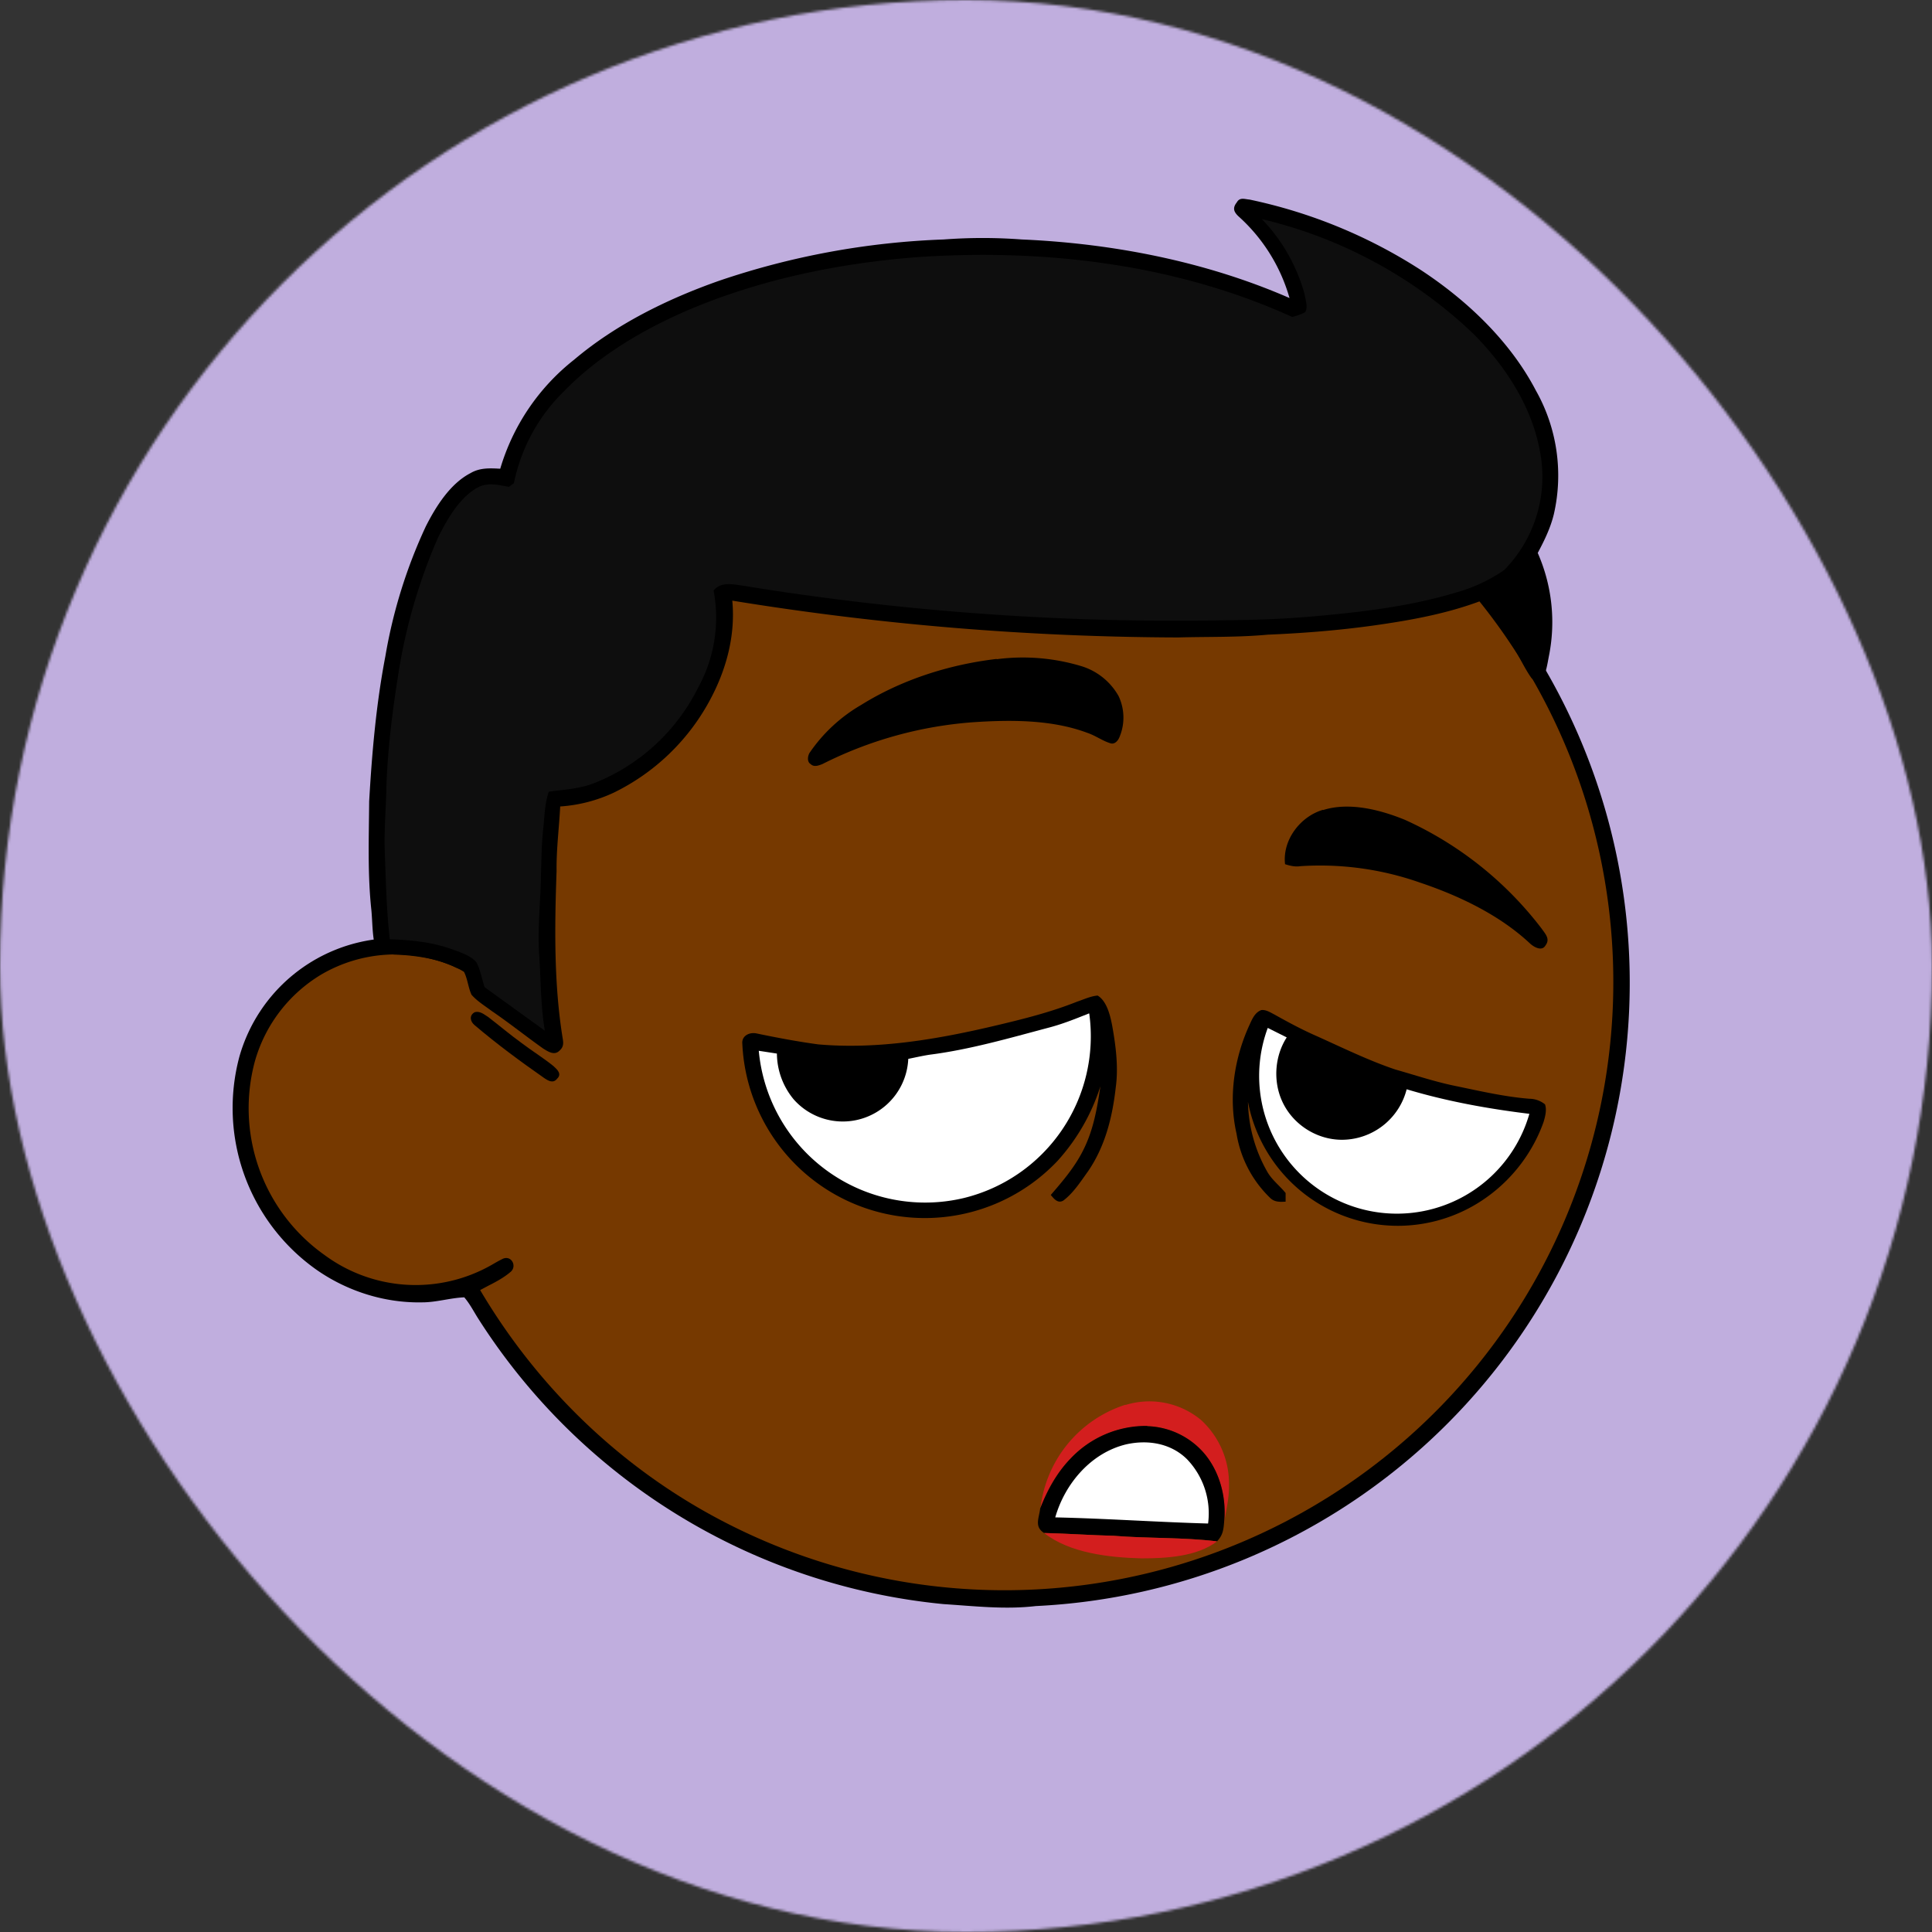 <svg xmlns="http://www.w3.org/2000/svg" fill="none" viewBox="0 0 762 762">
      <rect x="0" y="0" width="762" height="762" fill="#333333" stroke="none"/>
      <mask id="viewboxMask">
        <rect width="762" height="762" fill="#fff" rx="381" ry="381"></rect>
      </mask>
      <g mask="url(#viewboxMask)">
        <path fill="#c0aede" d="M0 0H762V762H0z"></path>
        <path
          fill="#000"
          d="M396 164.8a224.8 224.8 0 01104.8 42.4c6.2 4.9 12.5 9.4 18 15a225.4 225.4 0 0171.8 149 58.5 58.5 0 0150.9 42.2 71 71 0 01-27.6 76.5c-11 7.7-24.5 12-38 11.7-5 0-10-1.6-15-1.8-1.9 2.2-3.3 4.9-4.8 7.3A223.3 223.3 0 01389 609.8c-11 .7-21.9 2-33 .7a223.7 223.7 0 01-178.8-342.3A223.4 223.4 0 01352 163.5c14.6-1.4 29.4-.3 44 1.3z"
          transform="matrix(-1 0 0 1 762 0) matrix(1.1 0 0 1.1 -38.1 -38.1)"
        ></path>
        <path
          fill="#763900"
          fillRule="evenodd"
          d="M498.8 213.2A216 216 0 00363 169c-13-.2-26.2 1.6-39 4a218 218 0 00-113.6 365.5 218.5 218.5 0 00260.4 40.2c35-18.8 64.2-47.3 84.4-81.5l-3-1.6c-2.8-1.4-5.7-3-8-5-2.2-2-.3-5.8 2.7-4.7 1.5.7 3 1.6 4.4 2.4a55 55 0 0059.6-3.6 64.5 64.5 0 0025-69.8 53.1 53.1 0 00-24-31 52.6 52.6 0 00-47-2.8c-1.6.8-3.4 1.5-5 1.3-2.5-.2-2.8-4.2-.6-5.2 8-4 16.5-5.6 25.4-6.4a217 217 0 00-72-146.4c-4.4-4-8.7-8.1-13.9-11.3zm107.6 196.2c2-1.2 1.3-5.1-1.4-5-2 0-4.2.8-6.2 1.6l-1.4.4a95.1 95.1 0 00-25.5 12.4c-2.2 2-2.2 4.4.1 6.2a92 92 0 005.2 2.8 36 36 0 0113 9.2c-.2 1.9-2 3.4-3.4 4.5l-.2.2c-3.9 3-8.8 5-13.6 7-2.5 1-4.9 2-7.1 3.1-1.7.8-2.6 2.2-1.6 3.9 1 2 3.2 1.1 5 .5l.6-.2 5.4-2.3c5.4-2.3 11-4.5 15.4-8 2.7-2.1 5.1-5.1 5.4-8.7-.5-3.4-2.7-5.7-5.3-7.8a83 83 0 00-11.6-7.2l-1.1-.6c5.4-3 10.8-5.6 16.6-7.7l5-1.7a52 52 0 006.7-2.6z"
          clipRule="evenodd"
          transform="matrix(-1 0 0 1 762 0) matrix(1.1 0 0 1.1 -38.1 -38.1)"
        ></path>
        <path
          fill="#000"
          d="M494.8 474.6c2.5.2 5 1.4 7.4 2.2 9.3 3.7 18.8 6.1 28.5 8.4 21 5 42.8 8.8 64.3 6.9 7.4-1 14.8-2.4 22-3.9 2.6-.6 5.5.8 5.2 3.7a65.5 65.5 0 01-113 42 72.5 72.5 0 01-15.4-26.8c1.2 8 2.5 15.7 6.2 23 3 6 7.3 11 11.6 16-1.1 1.3-2.5 3.2-4.5 2-3.6-2.7-6.2-6.8-8.8-10.4-6.2-9-8.8-19.5-10-30.2-1-7.3 0-15 1.3-22.2.7-3.6 1.9-8.7 5.2-10.7zm-58.7 5.2c2.2.8 3.2 3 4.1 5 5.6 12 7.8 26.2 4.8 39.3a41.1 41.1 0 01-12 23c-1.6 1.6-3.5 1.5-5.6 1.4v-3.1c2.1-2.6 4.8-4.6 6.5-7.5a52.5 52.5 0 007-25.2 54.7 54.7 0 01-86.3 33.7c-9-6.6-16-16-19.7-26.5-.6-2-1.2-4.4-.5-6.3a9 9 0 015.6-2c8.8-.7 17.4-2.7 26.1-4.5 7.5-1.5 14.6-3.9 22-6 9.5-3.2 18.9-7.8 28-11.9 5.3-2.3 10.3-5 15.3-7.8 1.4-.7 3-1.8 4.7-1.6z"
          transform="matrix(-1 0 0 1 762 0) matrix(1.1 0 0 1.1 -38.1 -38.1) translate(-161 -83)"
        ></path>
        <path
          fill="#fff"
          d="M497.9 481c5 2 9.7 3.9 14.8 5.2 13.9 3.7 28.1 7.8 42.3 9.6 2.6.4 5.2 1 7.7 1.5a23.5 23.5 0 0041.1 14.5 26 26 0 006-16.4l6.5-1a59.9 59.9 0 01-73.5 52.8 59.7 59.7 0 01-45-66.1zm-64.1 5.2A49.4 49.4 0 11340 517c14.8-1.8 29.7-4.5 44-8.8a24 24 0 0021 18c10.1 1 20-5 23.9-14.3 3-7.1 2.3-15.8-1.9-22.3l6.8-3.4z"
          transform="matrix(-1 0 0 1 762 0) matrix(1.1 0 0 1.1 -38.1 -38.1) translate(-161 -83)"
        ></path>
        <path
          fill="#000"
          d="M531 353.9c17 2 34 7.4 48.6 16.5a57 57 0 0118.3 16.9c.9 1.2 1.2 3.5-.2 4.3-1.2 1.2-2.9.5-4.2 0a143 143 0 00-54-15c-13.4-.9-28.2-1-41 3.8-3 1-5.6 3-8.5 3.8-1.4.3-2.5-1-3-2.2a18 18 0 01.3-14.8 23 23 0 0113.3-10.7A72.5 72.5 0 01531 354zM414 408c8.2 2.4 14.6 10.9 13.6 19.5-1.9.6-3.6 1-5.6.7a108 108 0 00-42.8 5.9c-14 4.7-28.5 11.6-39.4 21.8-1.4 1.3-4.3 3-5.6.7-1.7-2.3 0-4 1.4-6a128 128 0 0149-39c8.8-3.6 20-6.5 29.4-3.5z"
          transform="matrix(-1 0 0 1 762 0) matrix(1.1 0 0 1.1 -38.1 -38.1) translate(-161 -83)"
        ></path>
        <path
          fill="#D31E1E"
          d="M484.8 621.3a44.2 44.2 0 0130.5 37.2 49.6 49.6 0 00-10.9-18A37.2 37.2 0 00477 629a28 28 0 00-20.8 10.3c-5.5 6.8-7.7 16-6.7 24.7-.7-4.7-1.9-9.1-1.8-13.9a31 31 0 0110-23.3 29 29 0 0127.1-5.4z"
          transform="matrix(-1 0 0 1 762 0) matrix(1.1 0 0 1.1 -38.1 -38.1) translate(-161 -83)"
        ></path>
        <path
          fill="#000"
          d="M477 628.9a37.2 37.2 0 0127.4 11.6c5 5.1 8.4 11.4 11 18 .4 3.5 2.2 6.5-1.4 8.8-8.4.2-16.7.8-25 1-12.3 1-24.7.5-37 2-1.9-2-2.3-3.8-2.5-6.4-1-8.6 1.2-17.9 6.7-24.7A28 28 0 01477 629z"
          transform="matrix(-1 0 0 1 762 0) matrix(1.1 0 0 1.1 -38.1 -38.1) translate(-161 -83)"
        ></path>
        <path
          fill="#fff"
          d="M484.5 635.5c12.6 3 22 14 25.5 26.2-18.3.4-36.6 1.7-54.8 2.2a28 28 0 017.6-23.1c5.8-5.7 14-7 21.7-5.3z"
          transform="matrix(-1 0 0 1 762 0) matrix(1.1 0 0 1.1 -38.1 -38.1) translate(-161 -83)"
        ></path>
        <path
          fill="#D31E1E"
          d="M514 667.3c-9.3 7.3-23.6 8.8-35 9.1-8.6 0-19.9-.6-27-6.1 12.3-1.5 24.7-1 37-2 8.3-.2 16.6-.8 25-1z"
          transform="matrix(-1 0 0 1 762 0) matrix(1.1 0 0 1.1 -38.1 -38.1) translate(-161 -83)"
        ></path>
        <g>
          <g fill="#000">
            <path
              d="M440.2 189.2c1.8-.1 3.6-1 4.7 1 1.6 2 1.1 3.4-.6 5a62.2 62.2 0 00-18.3 29.3c30-13.1 63.4-19.6 96-21 9.4-.7 18.6-.7 28 0a281 281 0 0180.5 14.8c18.5 6.5 37 15.6 52 28.3a77.8 77.8 0 0126.5 39.1c3.8-.2 7.3-.4 10.7 1.6 7.3 3.8 12.4 12 16 19.1a182.4 182.4 0 0114.5 46.6c3.3 17.2 4.8 34.6 5.8 52 .1 13 .6 26.1-.8 39-.4 4.3-.3 8.7-1.3 12.9-1 3-4.4 2.7-6.9 3-8.3.3-17.8 1.7-25 6.2-1.3 2.5-1.5 5.6-2.7 8.2-2 2.3-4.8 4-7.2 5.8-6.3 4.3-12.3 9.1-18.5 13.5-1.8 1.1-4.1 2.7-6 .6-1.3-1.2-1.3-2.5-1-4.2 3.2-19.6 2.9-40.2 2.2-60 .1-7.8-.9-15.4-1.3-23.2a53.7 53.7 0 01-19.3-5A77.9 77.9 0 01634 369c-6-11-9.4-23.4-8.2-36A1013.5 1013.5 0 01466 346.2c-10.8-.3-21.5 0-32.2-1-14.4-.6-28.6-1.8-42.8-4-11.2-1.7-22.6-4-33.3-8-4.9 5-8 10.7-11.9 16.5-2.3 3.5-4 7.4-6.3 10.7-1 1.6-3.2 1.8-4.4.3-1.2-2.3-1.6-5.2-2.1-7.8a61.6 61.6 0 014-37c-2.4-4.5-4.6-9-5.8-14a62 62 0 016.5-44.3c9.3-17.8 24.9-32.5 41.6-43.4a182.2 182.2 0 0161-25z"
              transform="matrix(-1 0 0 1 762 0) matrix(1.1 0 0 1.1 -38.1 -38.1) translate(-161 -83)"
            ></path>
            <path
              d="M340.5 321.2c3.1 4.3 7.2 7.2 11.8 9.7-5 6.6-9.6 13.5-14 20.5-1.2-9-1.5-17.8 1.2-26.6l1-3.6zm377.7 159.4c2 1.1 1.6 3.3 0 4.6-8 6.8-16.4 13-25 19-1.5 1-3.2 2-4.6.2-1.8-1.7 0-3.3 1.3-4.5 3.7-3 7.8-5.5 11.6-8.4 4-2.9 7.9-6.2 11.8-9.2 1.6-1 3-2.3 5-1.7z"
              transform="matrix(-1 0 0 1 762 0) matrix(1.1 0 0 1.1 -38.1 -38.1) translate(-161 -83)"
            ></path>
          </g>
          <path
            fill="#0e0e0e"
            d="M436 196.1a63 63 0 00-15.4 27c-.3 2-1.3 4.7-.2 6.5 1.5.8 3 1.2 4.6 1.7 41.8-19 88.5-24.5 134-21.5 29 2.2 58.4 8.3 85.1 20.1 15.2 6.8 30.4 16 42 28a63.7 63.7 0 0118 33l1.8 1.3c4.1-.7 7.6-1.8 11.5.4 6.4 3.7 10.8 11.5 14 18a198.7 198.7 0 0114.4 50.4c2 12.6 3.5 25.3 4 38 .1 8 .9 16 .6 24-.4 10.5-.6 21-1.8 31.4-7.8.3-15.2 1-22.6 3.7-2.8 1-6.4 2.2-8.4 4.5-1.5 2.7-2 6-3 9L693 487.2c1.6-9.3 1.4-18.7 2.1-28.2.5-9.4-.6-18.6-.7-28-.2-5.4-.2-10.7-.8-16-.5-4.7-.5-9-2-13.5-5.7-.8-11.2-1-16.6-3.2a70.6 70.6 0 01-37-34.2 52 52 0 01-5.5-34.7c-2.6-3.4-7.3-2.2-10.9-1.7A964.5 964.5 0 01447 340c-10-.1-20-.5-30-1.4-17-1.5-34.6-3.6-51-8.6a57 57 0 01-17-8 47.7 47.7 0 01-12.7-43c3-16 12.6-30.5 23.9-41.8a165 165 0 0175.7-41z"
            transform="matrix(-1 0 0 1 762 0) matrix(1.1 0 0 1.1 -38.1 -38.1) translate(-161 -83)"
          ></path>
        </g>
      </g>
    </svg>